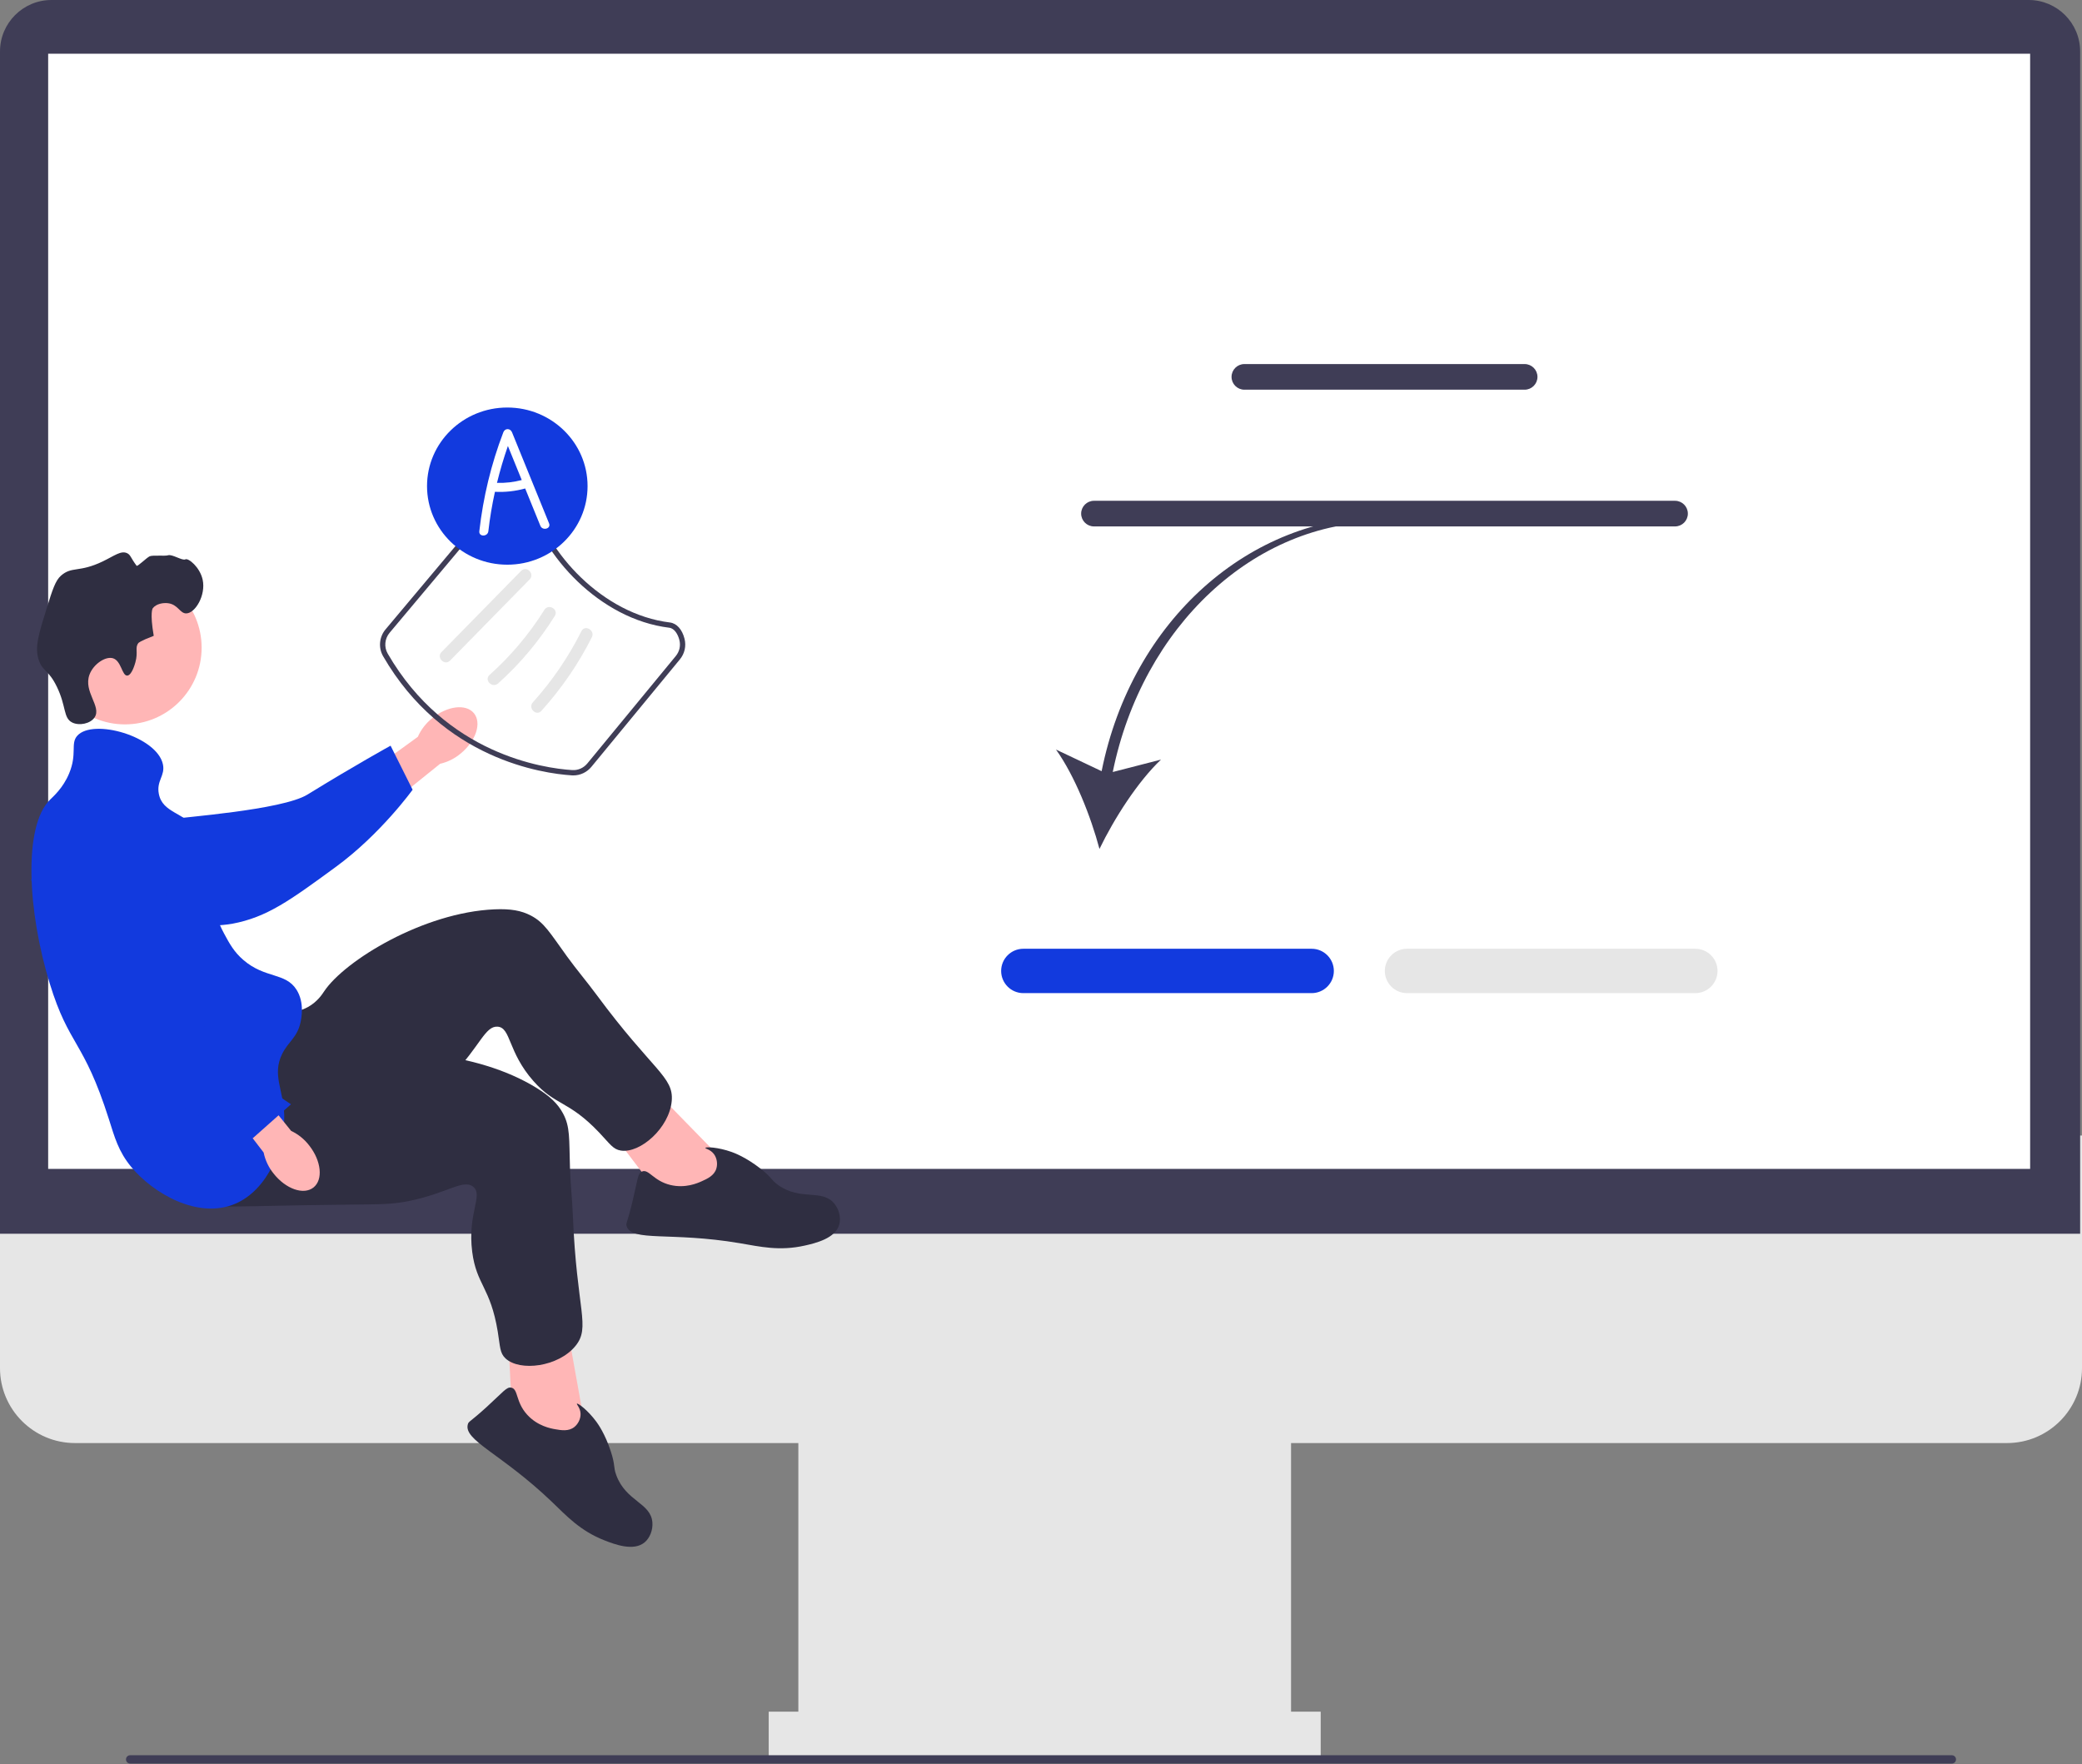 <svg width="537" height="455" viewBox="0 0 537 455" fill="none" xmlns="http://www.w3.org/2000/svg">
<rect x="0" y="0" width="537" height="455" fill="#808080" stroke="none"/>
<g clip-path="url(#clip0_52_668)">
<path d="M517.671 372.173H19.329C8.671 372.173 0 363.503 0 352.845V292.865H537V352.845C537 363.503 528.329 372.173 517.671 372.173Z" fill="#E6E6E6"/>
<path d="M332.997 362.14H205.914V452.914H332.997V362.14Z" fill="#E6E6E6"/>
<path d="M340.641 441.448H198.27V452.914H340.641V441.448Z" fill="#E6E6E6"/>
<path d="M536.522 318.187H0V13.264C0 5.951 5.951 0 13.264 0H523.258C530.572 0 536.522 5.951 536.522 13.264V318.187Z" fill="#3F3D56"/>
<path d="M523.623 13.855H12.422V301.465H523.623V13.855Z" fill="white"/>
<path d="M111.422 185.278C115.334 182.045 120.174 181.444 122.231 183.934C124.288 186.424 122.784 191.063 118.869 194.297C117.323 195.61 115.485 196.534 113.509 196.991L96.758 210.48L90.596 202.484L107.764 190.035C108.586 188.18 109.84 186.549 111.422 185.278Z" fill="#FFB6B6"/>
<path d="M14.603 215.713C14.595 215.116 14.6 209.913 18.453 206.624C22.878 202.846 29.122 204.375 31.312 204.911C36.371 206.15 36.786 208.321 41.537 210.55C50.426 214.722 39.289 212.587 44.578 211.249C46.409 210.786 72.747 208.96 79.303 204.924C92.054 197.076 100.742 192.317 100.742 192.317L106.422 203.676C106.422 203.676 98.209 215.096 86.651 223.556C74.794 232.234 68.866 236.572 59.857 238.249C59.081 238.393 40 241.651 24.631 230.169C21.126 227.55 14.703 222.752 14.603 215.713Z" fill="#123ADE"/>
<path d="M32.221 186.824C43.149 186.824 52.007 177.966 52.007 167.039C52.007 156.112 43.149 147.253 32.221 147.253C21.294 147.253 12.436 156.112 12.436 167.039C12.436 177.966 21.294 186.824 32.221 186.824Z" fill="#FFB6B6"/>
<path d="M187.172 299.964L166.796 279.106L156.278 290.078L171.459 310.077L186.517 311.799L187.172 299.964Z" fill="#FFB6B6"/>
<path d="M70.824 260.852C72.016 260.951 75.803 261.709 79.423 259.718C81.894 258.358 83.161 256.337 83.589 255.695C88.898 247.721 109.275 235.287 127.563 234.522C131.705 234.349 134.431 234.829 136.909 236.12C140.422 237.952 141.825 240.575 146.283 246.72C148.722 250.082 151.42 253.249 153.888 256.589C168.338 276.143 173.816 277.679 173.256 283.948C172.635 290.903 165.133 297.502 160.148 296.741C158.106 296.429 157.315 295.009 154.587 292.135C146.588 283.707 143.279 285.264 137.584 278.809C130.935 271.273 131.806 265.024 128.337 264.783C125.12 264.559 123.753 269.89 116.886 276.971C113.743 280.211 111.505 281.698 104.688 286.428C78.139 304.846 77.716 306.14 72.358 307.609C70.014 308.251 53.376 312.813 47.449 305.554C38.174 294.195 60.085 259.959 70.824 260.852Z" fill="#2F2E41"/>
<path d="M180.943 304.677C182.441 304.004 184.194 303.217 184.757 301.408C185.139 300.184 184.919 298.674 184.131 297.631C183.221 296.427 181.874 296.269 181.929 296.056C182.012 295.731 185.196 295.858 188.692 297.094C189.351 297.327 192.339 298.419 196.141 301.386C199.186 303.764 198.776 304.241 200.686 305.612C206.548 309.82 212.047 306.503 215.219 310.45C216.443 311.973 216.965 314.136 216.45 315.884C215.415 319.396 210.384 320.604 207.634 321.228C201.012 322.73 195.999 321.504 190.765 320.622C172.964 317.622 162.963 320.354 161.624 316.23C161.371 315.45 161.782 315.516 163.155 309.789C164.509 304.136 164.465 302.583 165.619 302.13C167.355 301.449 168.521 304.549 172.896 305.609C176.773 306.549 179.972 305.113 180.943 304.677Z" fill="#2F2E41"/>
<path d="M150.947 368.196L145.799 339.496L130.935 342.668L132.266 367.74L143.759 377.621L150.947 368.196Z" fill="#FFB6B6"/>
<path d="M76.637 270.499C77.568 271.25 80.276 274.004 84.389 274.389C87.197 274.652 89.38 273.691 90.095 273.399C98.966 269.783 122.809 270.937 138.372 280.573C141.896 282.756 143.882 284.683 145.207 287.143C147.086 290.632 146.773 293.59 147.011 301.179C147.142 305.33 147.596 309.466 147.763 313.615C148.739 337.91 152.409 342.256 148.426 347.129C144.006 352.536 134.093 353.784 130.395 350.354C128.881 348.949 129.024 347.33 128.381 343.42C126.494 331.955 122.882 331.385 121.794 322.846C120.525 312.876 124.754 308.195 122.019 306.047C119.483 304.056 115.359 307.699 105.699 309.702C101.28 310.619 98.593 310.592 90.296 310.677C57.986 311.009 56.909 311.842 51.651 310.049C49.35 309.265 33.022 303.696 32.194 294.362C30.898 279.754 68.253 263.73 76.637 270.499Z" fill="#2F2E41"/>
<path d="M143.146 368.598C144.764 368.882 146.655 369.215 148.138 368.035C149.141 367.236 149.807 365.863 149.74 364.557C149.663 363.051 148.638 362.163 148.803 362.018C149.054 361.796 151.617 363.689 153.816 366.674C154.231 367.238 156.09 369.819 157.569 374.409C158.754 378.087 158.147 378.251 158.957 380.458C161.445 387.232 167.857 387.575 168.266 392.622C168.424 394.57 167.641 396.652 166.233 397.81C163.405 400.134 158.563 398.309 155.938 397.281C149.614 394.805 146.155 390.976 142.319 387.307C129.274 374.829 119.465 371.473 120.673 367.309C120.901 366.521 121.205 366.807 125.557 362.839C129.852 358.922 130.687 357.612 131.896 357.885C133.715 358.297 132.94 361.516 135.964 364.851C138.644 367.805 142.097 368.413 143.146 368.598Z" fill="#2F2E41"/>
<path d="M34.919 170.821C35.689 168.066 34.722 167.062 35.708 165.825C35.708 165.825 36.105 165.327 39.652 163.984C38.606 157.911 39.389 156.885 39.389 156.885C40.293 155.701 42.102 155.415 43.334 155.57C45.939 155.897 46.4 158.252 48.067 158.199C50.37 158.126 53.131 153.517 52.274 149.522C51.575 146.263 48.56 143.843 47.804 144.263C47.054 144.679 44.357 142.843 43.334 143.211C42.635 143.462 39.346 143.128 38.6 143.474C37.786 143.852 35.454 146.204 35.231 145.908C33.681 143.848 33.715 143.129 32.816 142.685C31.223 141.898 29.491 143.352 26.505 144.789C20.36 147.744 18.561 145.981 15.723 148.47C14.29 149.727 13.521 152.13 12.042 156.885C9.974 163.534 8.939 166.858 9.938 170.032C10.957 173.269 12.457 172.565 14.672 177.132C17.136 182.216 16.287 185.171 18.616 186.335C20.416 187.235 23.309 186.663 24.401 185.021C26.271 182.21 21.438 178.407 23.086 173.977C24.098 171.257 27.22 169.195 29.134 169.769C31.299 170.419 31.458 174.3 32.816 174.24C33.978 174.188 34.785 171.301 34.919 170.821Z" fill="#2F2E41"/>
<path d="M19.931 189.754C23.98 185.214 40.471 189.913 42.019 197.117C42.656 200.08 40.305 201.331 40.967 204.742C41.935 209.732 47.417 209.392 51.485 214.472C57.262 221.683 51.311 228.733 57.796 240.767C59.182 243.339 60.35 245.506 62.792 247.604C68.397 252.418 73.612 250.767 76.466 255.23C78.6 258.567 77.723 262.681 77.518 263.644C76.676 267.596 74.393 268.558 72.785 271.796C70.109 277.183 73.138 281.137 73.311 287.573C73.526 295.626 69.247 306.788 60.689 310.45C51.074 314.565 39.478 307.75 33.867 300.984C30.519 296.947 29.547 293.222 28.082 288.625C21.536 268.08 17.837 269.938 12.831 253.652C7.108 235.034 5.983 213.222 12.831 206.32C13.739 205.405 16.237 203.291 17.827 199.483C19.967 194.36 18.118 191.786 19.931 189.754Z" fill="#123ADE"/>
<path d="M79.755 295.431C82.894 299.419 83.381 304.271 80.842 306.269C78.304 308.266 73.702 306.652 70.563 302.662C69.287 301.085 68.407 299.225 67.997 297.239L54.91 280.172L61.672 275.014L75.087 291.66C76.922 292.526 78.523 293.819 79.755 295.431Z" fill="#FFB6B6"/>
<path d="M31.827 207.055C32.409 206.925 37.504 205.869 41.51 208.969C46.111 212.53 45.888 218.955 45.81 221.208C45.63 226.414 43.59 227.263 42.376 232.369C40.106 241.922 44.429 250.8 46.818 255.705C47.645 257.403 50.302 262.598 55.59 268.193C65.874 279.074 75.051 284.8 75.051 284.8L65.193 293.562C65.193 293.562 49.49 288.776 38.85 279.187C27.935 269.351 11.151 234.548 7.671 226.07C7.371 225.34 11.616 237.21 19.72 219.822C21.569 215.856 24.956 208.589 31.827 207.055Z" fill="#123ADE"/>
<path d="M284.137 198.891L272.366 193.316C277.194 200.053 281.354 210.575 283.581 218.948C287.352 211.149 293.431 201.606 299.448 195.905L287.007 199.105C294.673 161.537 323.505 134.566 356.521 134.566L356.989 133.209C322.502 133.209 291.964 159.806 284.137 198.891Z" fill="#3F3D56"/>
<path d="M338.312 256.134H263.941C260.787 256.134 258.22 253.567 258.22 250.413C258.22 247.259 260.787 244.692 263.941 244.692H338.312C341.466 244.692 344.033 247.259 344.033 250.413C344.033 253.567 341.466 256.134 338.312 256.134Z" fill="#123ADE"/>
<path d="M437.271 256.134H362.9C359.746 256.134 357.18 253.567 357.18 250.413C357.18 247.259 359.746 244.692 362.9 244.692H437.271C440.425 244.692 442.992 247.259 442.992 250.413C442.992 253.567 440.425 256.134 437.271 256.134Z" fill="#E6E6E6"/>
<path d="M393.245 100.504H320.953C319.13 100.504 317.647 99.021 317.647 97.199C317.647 95.376 319.13 93.894 320.953 93.894H393.245C395.067 93.894 396.549 95.376 396.549 97.199C396.549 99.021 395.067 100.504 393.245 100.504Z" fill="#3F3D56"/>
<path d="M432.037 135.768H282.16C280.338 135.768 278.855 134.285 278.855 132.463C278.855 130.64 280.338 129.158 282.16 129.158H432.037C433.86 129.158 435.342 130.64 435.342 132.463C435.342 134.285 433.86 135.768 432.037 135.768Z" fill="#3F3D56"/>
<path d="M32.496 453.76C32.496 454.353 32.972 454.83 33.566 454.83H503.434C504.028 454.83 504.504 454.353 504.504 453.76C504.504 453.166 504.028 452.689 503.434 452.689H33.566C32.972 452.689 32.496 453.166 32.496 453.76Z" fill="#3F3D56"/>
<path d="M147.871 199.985C147.744 199.985 147.617 199.98 147.489 199.972C139.96 199.488 114.198 195.843 98.818 169.252C97.551 167.062 97.801 164.278 99.439 162.326L127.922 128.39C129.086 127.002 130.886 126.203 132.708 126.225C133.967 126.255 136.949 126.573 137.529 128.872C140.95 142.453 155.398 158.422 172.774 160.539C174.535 160.753 175.949 162.324 176.556 164.741C177.029 166.623 176.592 168.563 175.355 170.064L152.538 197.771C151.379 199.178 149.678 199.985 147.871 199.985ZM132.599 127.59C131.207 127.59 129.853 128.213 128.968 129.268L100.486 163.203C99.215 164.718 99.02 166.873 100 168.567C115.041 194.573 140.218 198.136 147.577 198.609C149.079 198.71 150.522 198.069 151.484 196.902L174.301 169.195C175.259 168.033 175.598 166.531 175.231 165.074C174.873 163.648 173.996 162.063 172.608 161.894C154.658 159.708 139.736 143.224 136.204 129.205C135.918 128.07 134.196 127.627 132.68 127.591C132.653 127.59 132.626 127.59 132.599 127.59Z" fill="#3F3D56"/>
<path d="M116.079 170.368L136.613 149.431C138.017 148 135.818 145.797 134.412 147.23L113.878 168.167C112.474 169.599 114.673 171.801 116.079 170.368Z" fill="#E6E6E6"/>
<path d="M128.473 176.267C134.14 171.187 139.065 165.306 143.097 158.852C144.162 157.149 141.47 155.585 140.41 157.281C136.511 163.521 131.75 169.156 126.272 174.066C124.777 175.406 126.984 177.601 128.473 176.267Z" fill="#E6E6E6"/>
<path d="M139.643 183.33C144.803 177.614 149.195 171.235 152.653 164.354C153.55 162.569 150.866 160.991 149.965 162.783C146.624 169.432 142.429 175.606 137.442 181.129C136.103 182.613 138.297 184.821 139.643 183.33Z" fill="#E6E6E6"/>
<path d="M130.845 145.637C142.279 145.637 151.548 136.563 151.548 125.37C151.548 114.177 142.279 105.103 130.845 105.103C119.411 105.103 110.142 114.177 110.142 125.37C110.142 136.563 119.411 145.637 130.845 145.637Z" fill="#123ADE"/>
<path d="M141.618 134.984C138.434 127.155 135.25 119.327 132.065 111.499C131.626 110.418 130.248 110.379 129.819 111.499C126.673 119.706 124.617 128.27 123.629 137.002C123.46 138.489 125.792 138.477 125.959 137.002C126.345 133.585 126.919 130.194 127.657 126.838C130.28 126.976 132.925 126.682 135.457 125.981C136.762 129.188 138.067 132.396 139.371 135.603C139.929 136.973 142.183 136.374 141.618 134.984ZM128.185 124.535C128.97 121.323 129.91 118.149 131.002 115.026L134.573 123.805C132.481 124.354 130.342 124.598 128.185 124.535Z" fill="white"/>
</g>
<defs>
<clipPath id="clip0_52_668">
<rect width="537" height="454.83" fill="white"/>
</clipPath>
</defs>
</svg>
